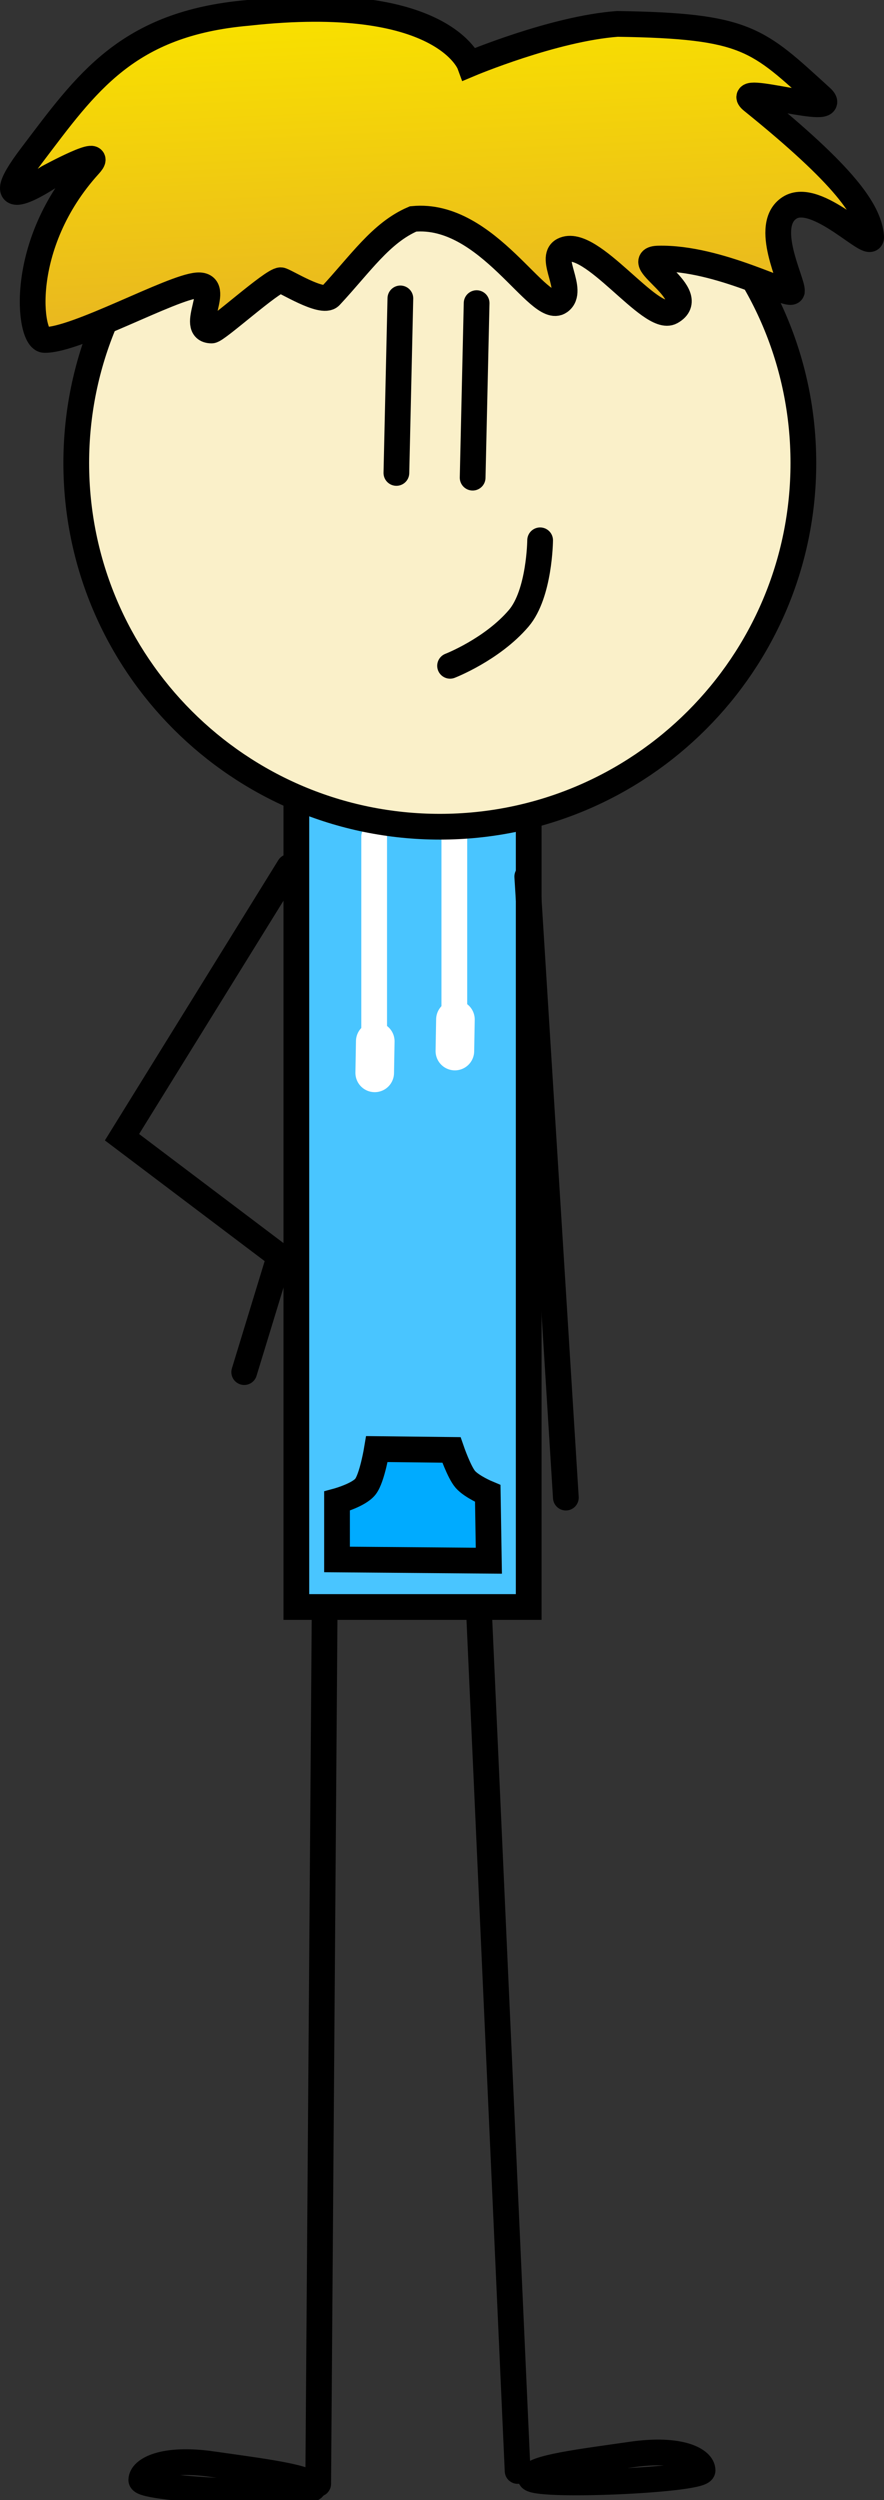 <svg version="1.1" xmlns="http://www.w3.org/2000/svg" xmlns:xlink="http://www.w3.org/1999/xlink" width="68.712" height="194.247" viewBox="0,0,68.712,194.247"><rect x="0" y="0" width="68.712" height="194.247" fill="#333333" stroke="none"/><defs><linearGradient x1="241.785" y1="84.504" x2="243.053" y2="111.893" gradientUnits="userSpaceOnUse" id="color-1"><stop offset="0" stop-color="#f8df00"/><stop offset="1" stop-color="#e6af27"/></linearGradient></defs><g transform="translate(-205.643,-82.844)"><g data-paper-data="{&quot;isPaintingLayer&quot;:true}" fill-rule="nonzero" stroke-linejoin="miter" stroke-miterlimit="10" stroke-dasharray="" stroke-dashoffset="0" style="mix-blend-mode: normal"><path d="M228.678,207.699v-63.5h18.06v63.5z" fill="#49c5ff" stroke="#000000" stroke-width="2" stroke-linecap="butt"/><path d="M243.64,204.103l-11.801,-0.099v-4.534c0,0 1.698,-0.459 2.215,-1.133c0.517,-0.674 0.887,-2.909 0.887,-2.909l5.79,0.066c0,0 0.602,1.747 1.087,2.296c0.511,0.578 1.738,1.088 1.738,1.088z" fill="#00abff" stroke="#000000" stroke-width="2" stroke-linecap="round"/><path d="M234.726,147.836v15.454" fill="none" stroke="#ffffff" stroke-width="2" stroke-linecap="round"/><path d="M240.957,147.086v15.454" fill="none" stroke="#ffffff" stroke-width="2" stroke-linecap="round"/><path d="M234.812,163.747l-0.043,2.452" fill="none" stroke="#ffffff" stroke-width="3" stroke-linecap="round"/><path d="M241,164.505l0.043,-2.452" fill="none" stroke="#ffffff" stroke-width="3" stroke-linecap="round"/><path d="M211.57,118.817c0,-15.607 12.652,-28.259 28.259,-28.259c15.607,0 28.259,12.652 28.259,28.259c0,15.607 -12.652,28.259 -28.259,28.259c-15.607,0 -28.259,-12.652 -28.259,-28.259z" fill="#faf0c9" stroke="#000000" stroke-width="2" stroke-linecap="butt"/><path d="M236.763,106.029l-0.309,13.56" fill="none" stroke="#000000" stroke-width="2" stroke-linecap="round"/><path d="M242.381,119.956l0.309,-13.56" fill="none" stroke="#000000" stroke-width="2" stroke-linecap="round"/><path d="M267.196,105.467c-0.055,0.565 -5.664,-2.651 -10.387,-2.532c-2.284,0.057 3.383,2.815 1.006,4.139c-1.597,0.89 -6.248,-5.87 -8.385,-4.789c-1.17,0.592 0.907,3.149 -0.278,3.995c-1.626,1.161 -5.575,-6.987 -11.399,-6.426c-2.496,1.067 -4.087,3.482 -6.436,6.001c-0.618,0.663 -3.587,-1.239 -3.854,-1.239c-0.656,-0.001 -4.956,3.905 -5.37,3.905c-1.857,-0.003 0.896,-3.631 -1.093,-3.506c-1.989,0.126 -9.473,4.298 -11.907,4.24c-1.198,-0.028 -2.144,-7.387 3.49,-13.582c1.401,-1.54 -3.206,0.964 -3.206,0.964c0,0 -5.181,3.432 -1.281,-1.708c4.255,-5.608 7.395,-10.263 16.819,-11.085c15.152,-1.673 17.229,3.977 17.229,3.977c0,0 6.528,-2.753 11.487,-3.12c10.107,0.151 10.882,1.195 15.844,5.705c1.823,1.657 -7.139,-1.158 -5.36,0.278c7.213,5.825 9.082,8.541 9.24,10.552c0.093,1.182 -4.225,-3.605 -6.34,-2.246c-2.116,1.359 0.252,5.747 0.181,6.476z" fill="url(#color-1)" stroke="#000000" stroke-width="2" stroke-linecap="butt"/><path d="M247.626,124.823c0,0 -0.034,4.152 -1.665,6.061c-2.072,2.425 -5.335,3.689 -5.335,3.689" fill="none" stroke="#000000" stroke-width="2" stroke-linecap="round"/><path d="M230.376,275.823l0.5,-67.75" fill="none" stroke="#000000" stroke-width="2" stroke-linecap="round"/><path d="M245.876,274.823l-3,-66.75" fill="none" stroke="#000000" stroke-width="2" stroke-linecap="round"/><path d="M260.253,274.776c0,0.78 -13.377,1.346 -13.377,0.565c0,-0.78 4.164,-1.258 7.819,-1.79c3.882,-0.565 5.558,0.444 5.558,1.225z" fill="none" stroke="#000000" stroke-width="2" stroke-linecap="butt"/><path d="M222.184,274.301c3.656,0.532 7.819,1.01 7.819,1.79c0,0.78 -13.377,0.215 -13.377,-0.565c0,-0.78 1.676,-1.79 5.558,-1.225z" data-paper-data="{&quot;index&quot;:null}" fill="none" stroke="#000000" stroke-width="2" stroke-linecap="butt"/><path d="M224.626,189.449l2.75,-9l-12.25,-9.25l13,-21" fill="none" stroke="#000000" stroke-width="2" stroke-linecap="round"/><path d="M246.626,150.949l3,48.25" fill="none" stroke="#000000" stroke-width="2" stroke-linecap="round"/></g></g></svg>